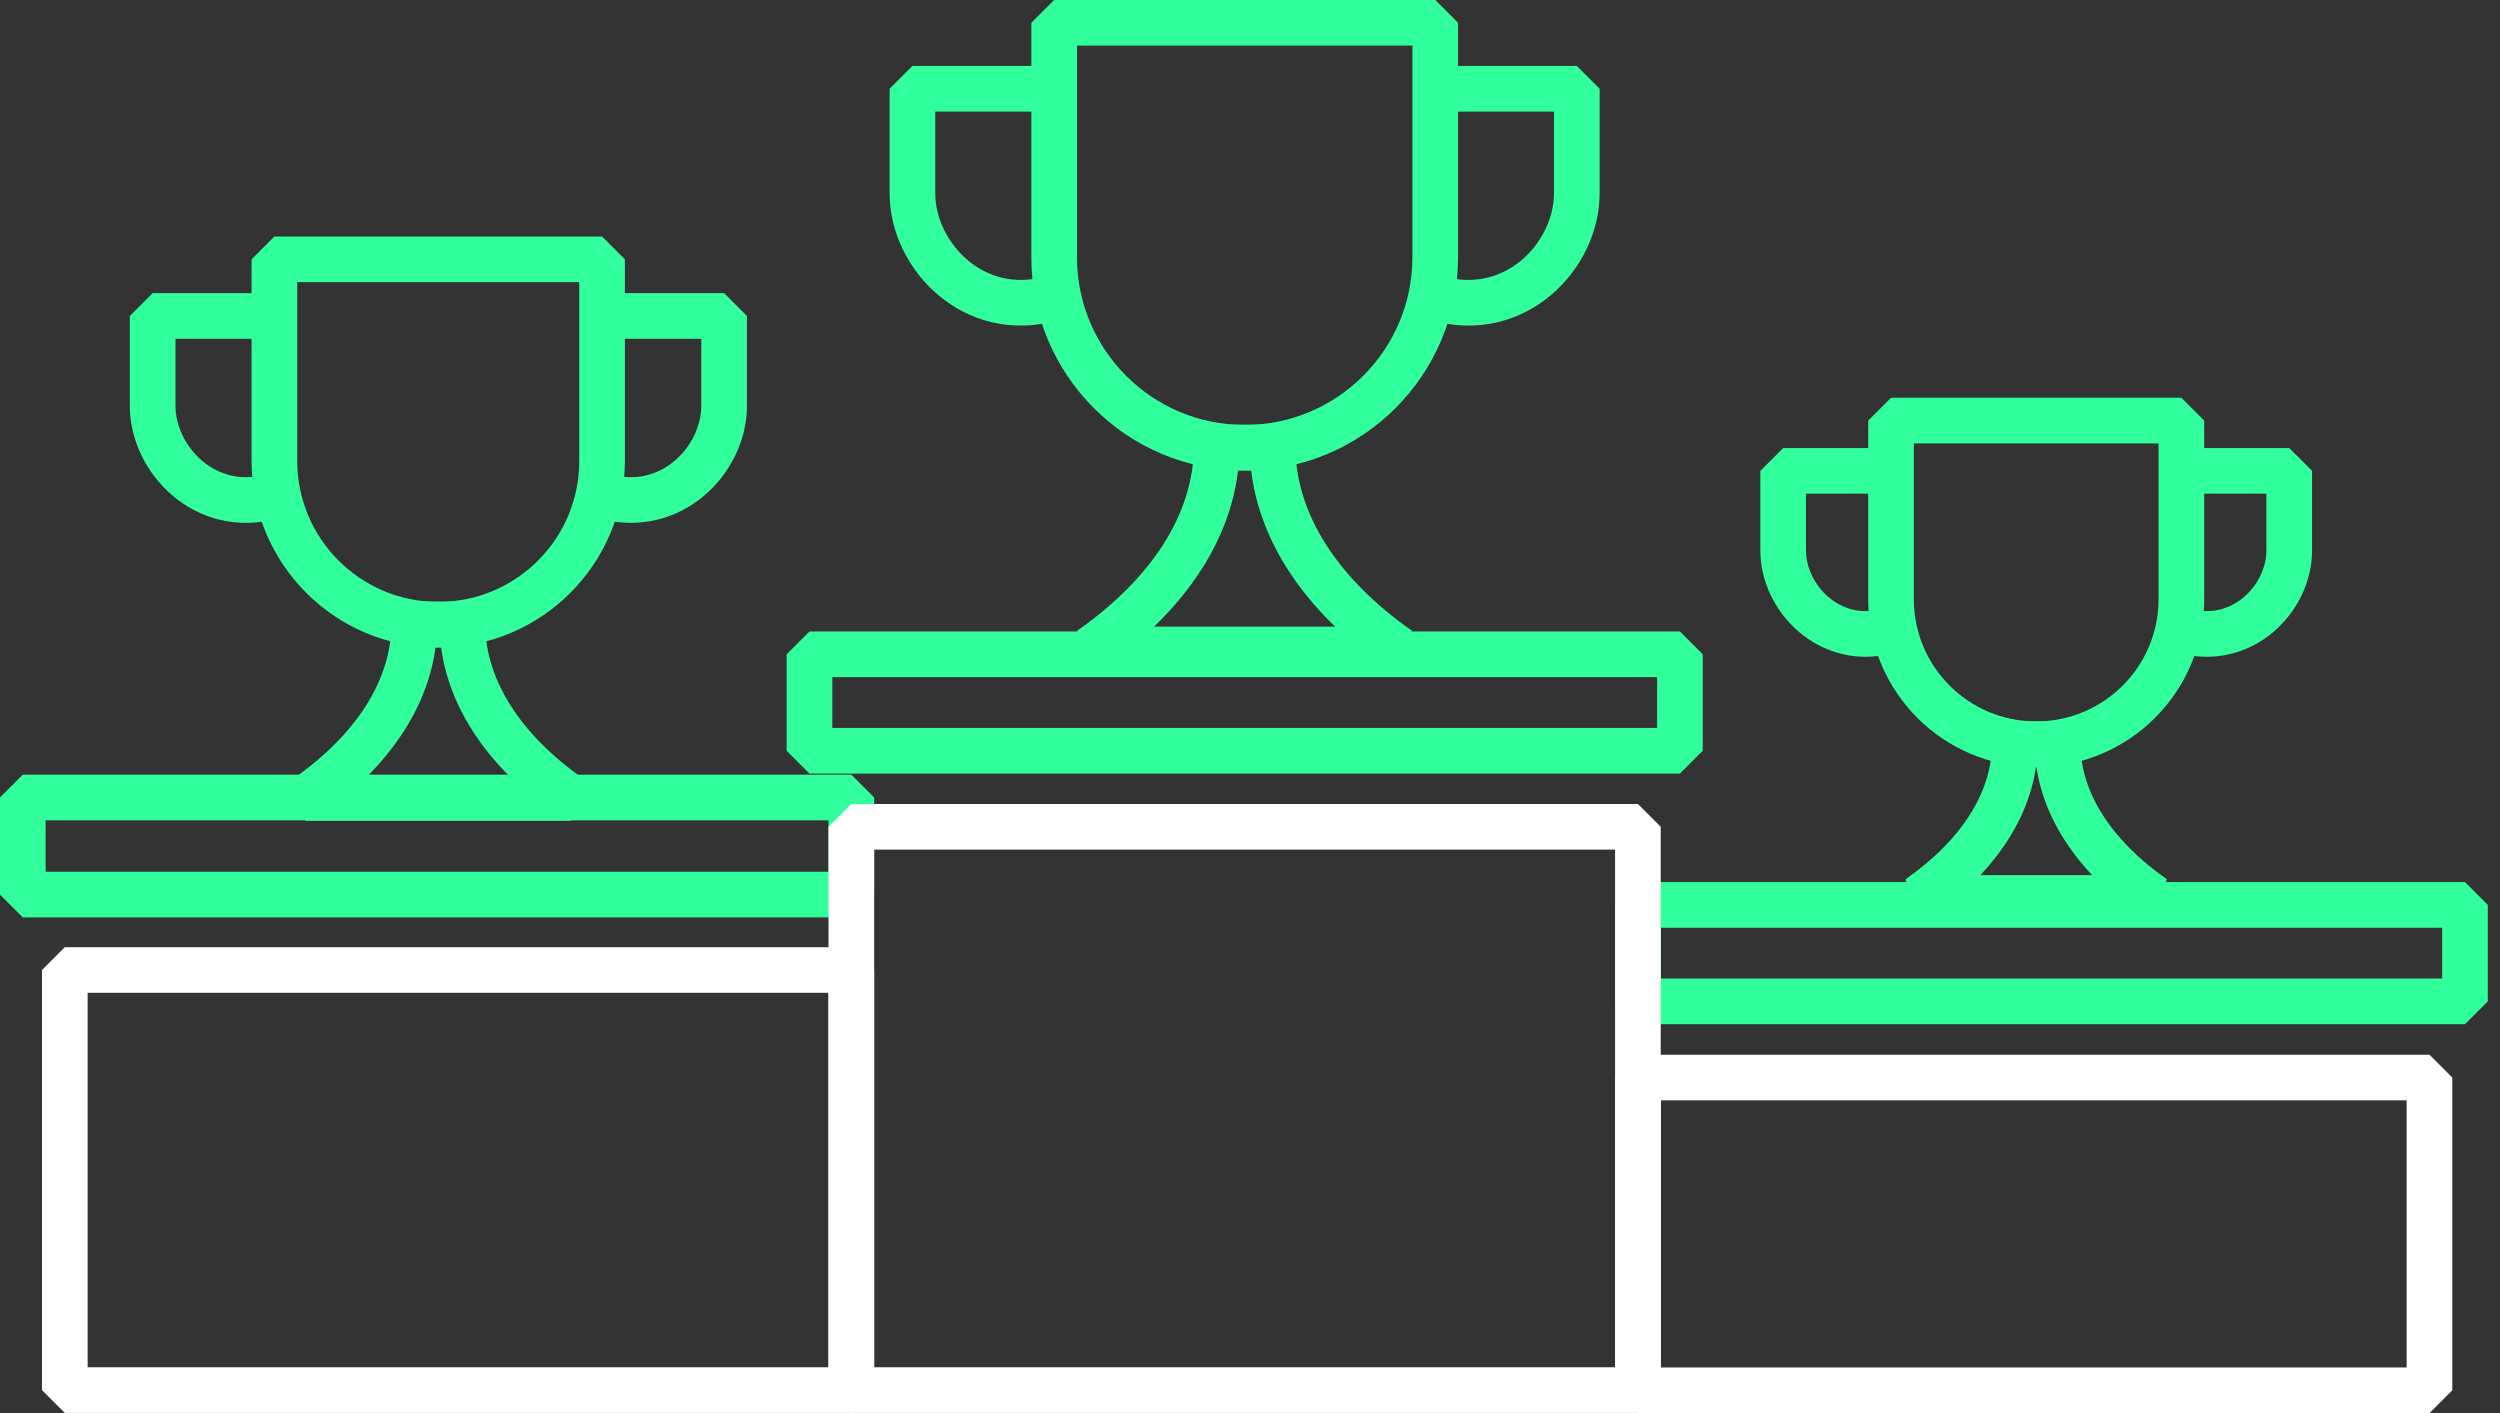 <svg width="138" height="78" viewBox="0 0 138 78" fill="none" xmlns="http://www.w3.org/2000/svg">
<rect x="0" y="0" width="138" height="78" fill="#333333" stroke="none"/>
<g clip-path="url(#clip0)">
<path d="M46.994 44.022H1.257V49.379H46.994V44.022Z" stroke="#31FF9C" stroke-width="2.52" stroke-miterlimit="10" stroke-linejoin="bevel"/>
<path d="M92.731 36.117H44.683V41.442H92.731V36.117Z" stroke="#31FF9C" stroke-width="2.52" stroke-miterlimit="10" stroke-linejoin="bevel"/>
<path d="M136.067 49.95H90.42V55.275H136.067V49.95Z" stroke="#31FF9C" stroke-width="2.52" stroke-miterlimit="10" stroke-linejoin="bevel"/>
<path d="M46.994 53.544H3.577V76.734H46.994V53.544Z" stroke="white" stroke-width="2.52" stroke-miterlimit="10" stroke-linejoin="bevel"/>
<path d="M90.412 45.639H46.994V76.734H90.412V45.639Z" stroke="white" stroke-width="2.52" stroke-miterlimit="10" stroke-linejoin="bevel"/>
<path d="M134.107 59.48H90.42V76.743H134.107V59.48Z" stroke="white" stroke-width="2.52" stroke-miterlimit="10" stroke-linejoin="bevel"/>
<path d="M68.707 24.718C62.902 24.718 58.19 20.006 58.19 14.201V1.258H79.225V14.192C79.225 20.006 74.513 24.718 68.707 24.718Z" stroke="#31FF9C" stroke-width="2.52" stroke-miterlimit="10" stroke-linejoin="bevel"/>
<path d="M70.242 24.702H67.164C67.115 28.94 64.502 32.827 60.182 35.848H77.216C72.904 32.827 70.291 28.94 70.242 24.702Z" stroke="#31FF9C" stroke-width="2.52" stroke-miterlimit="10" stroke-linejoin="bevel"/>
<path d="M79.086 4.9H87.04V10.673C87.04 14.102 83.667 17.687 79.355 16.471" stroke="#31FF9C" stroke-width="2.52" stroke-miterlimit="10" stroke-linejoin="bevel"/>
<path d="M58.32 4.9H50.367V10.673C50.367 14.102 53.739 17.687 58.051 16.471" stroke="#31FF9C" stroke-width="2.52" stroke-miterlimit="10" stroke-linejoin="bevel"/>
<path d="M112.394 41.082C107.969 41.082 104.384 37.498 104.384 33.072V23.216H120.413V33.072C120.413 37.498 116.82 41.082 112.394 41.082Z" stroke="#31FF9C" stroke-width="2.52" stroke-miterlimit="10" stroke-linejoin="bevel"/>
<path d="M113.57 41.074H111.227C111.186 44.308 109.201 47.264 105.911 49.567H118.886C115.595 47.256 113.611 44.3 113.57 41.074Z" stroke="#31FF9C" stroke-width="2.52" stroke-miterlimit="10" stroke-linejoin="bevel"/>
<path d="M120.307 25.992H126.366V30.393C126.366 33.007 123.794 35.734 120.511 34.811" stroke="#31FF9C" stroke-width="2.52" stroke-miterlimit="10" stroke-linejoin="bevel"/>
<path d="M104.49 25.992H98.431V30.393C98.431 33.007 101.003 35.734 104.286 34.811" stroke="#31FF9C" stroke-width="2.52" stroke-miterlimit="10" stroke-linejoin="bevel"/>
<path d="M24.195 34.484C19.197 34.484 15.147 30.434 15.147 25.437V14.315H33.234V25.437C33.242 30.434 29.192 34.484 24.195 34.484Z" stroke="#31FF9C" stroke-width="2.52" stroke-miterlimit="10" stroke-linejoin="bevel"/>
<path d="M25.518 34.468H22.872C22.831 38.118 20.586 41.458 16.87 44.047H31.52C27.812 41.458 25.559 38.118 25.518 34.468Z" stroke="#31FF9C" stroke-width="2.52" stroke-miterlimit="10" stroke-linejoin="bevel"/>
<path d="M33.128 17.442H39.971V22.407C39.971 25.355 37.072 28.433 33.365 27.396" stroke="#31FF9C" stroke-width="2.52" stroke-miterlimit="10" stroke-linejoin="bevel"/>
<path d="M15.27 17.442H8.427V22.407C8.427 25.355 11.326 28.433 15.033 27.396" stroke="#31FF9C" stroke-width="2.52" stroke-miterlimit="10" stroke-linejoin="bevel"/>
</g>
<defs>
<clipPath id="clip0">
<rect width="137.325" height="78" fill="white"/>
</clipPath>
</defs>
</svg>
